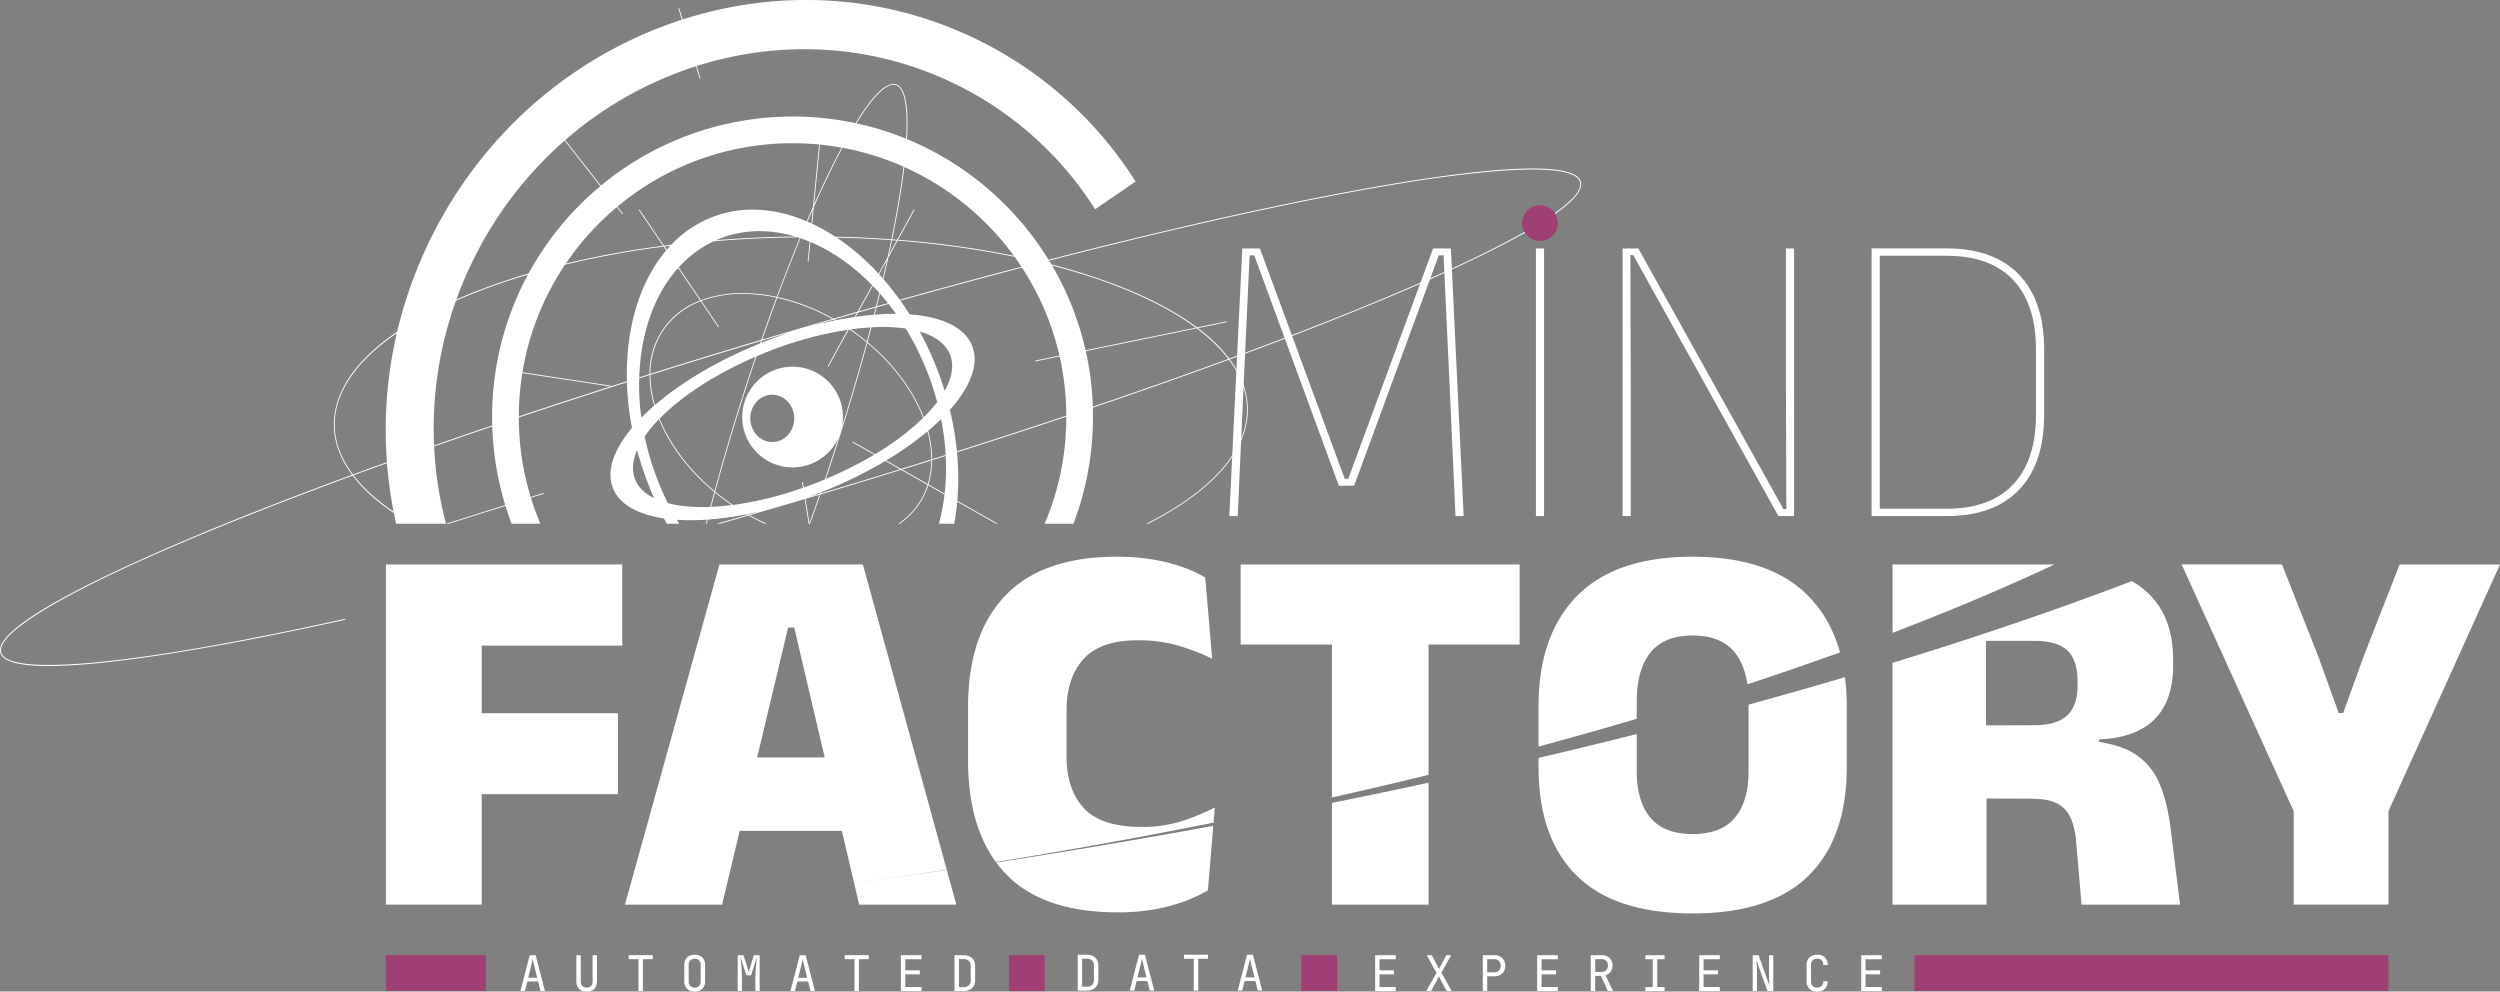 <svg xmlns="http://www.w3.org/2000/svg" width="1596.278" height="633.113" viewBox="0 0 1596.278 633.113">
  <rect x="0" y="0" width="1596.278" height="633.113" fill="#808080" stroke="none"/>
  <g id="c" transform="translate(0.003 0.028)">
    <g id="Group_1057" data-name="Group 1057" transform="translate(332.278 609.573)">
      <path id="Path_1974" data-name="Path 1974" d="M254.39,494.8l5.956-22.884h3.788l5.93,22.884h-2.847l-1.5-6.087h-6.923l-1.5,6.087H254.4Zm4.95-8.464h5.773l-1.75-7.053c-.34-1.332-.6-2.456-.784-3.357s-.3-1.489-.34-1.75c-.039.274-.157.862-.34,1.75s-.444,2.012-.784,3.318l-1.75,7.08Z" transform="translate(-254.39 -471.606)" fill="#fff"/>
      <path id="Path_1975" data-name="Path 1975" d="M288.333,495.118a6.406,6.406,0,0,1-4.885-1.776,6.684,6.684,0,0,1-1.7-4.807V471.92h2.821v16.615a4.488,4.488,0,0,0,.927,2.978,4.193,4.193,0,0,0,5.656,0,4.424,4.424,0,0,0,.94-2.978V471.92h2.821v16.615a6.751,6.751,0,0,1-1.672,4.833A6.466,6.466,0,0,1,288.333,495.118Z" transform="translate(-246.013 -471.606)" fill="#fff"/>
      <path id="Path_1976" data-name="Path 1976" d="M313.58,494.813v-20.35h-6.27V471.89h15.361v2.573H316.4v20.35Z" transform="translate(-238.187 -471.616)" fill="#fff"/>
      <path id="Path_1977" data-name="Path 1977" d="M341.145,495.191a7.511,7.511,0,0,1-3.553-.784,5.405,5.405,0,0,1-2.286-2.273,7.324,7.324,0,0,1-.8-3.527V478.263a7.27,7.27,0,0,1,.8-3.54,5.448,5.448,0,0,1,2.286-2.26,8.446,8.446,0,0,1,7.106,0,5.448,5.448,0,0,1,2.286,2.26,7.233,7.233,0,0,1,.8,3.513v10.371a7.323,7.323,0,0,1-.8,3.527,5.405,5.405,0,0,1-2.286,2.273A7.548,7.548,0,0,1,341.145,495.191Zm0-2.534a3.726,3.726,0,0,0,2.834-1.045,4.215,4.215,0,0,0,.993-2.991V478.276a4.157,4.157,0,0,0-.993-2.991,4.349,4.349,0,0,0-5.656,0,4.182,4.182,0,0,0-1.006,2.991v10.345a4.1,4.1,0,0,0,1.006,2.991A3.686,3.686,0,0,0,341.145,492.657Z" transform="translate(-229.86 -471.68)" fill="#fff"/>
      <path id="Path_1978" data-name="Path 1978" d="M360.613,494.807V471.923h3.7l2.377,7.393c.235.666.444,1.332.627,1.985s.327,1.162.405,1.515c.1-.353.235-.862.4-1.515s.353-1.332.562-2.025l2.26-7.367h3.7v22.884h-2.756v-8.307c0-.914.026-1.959.091-3.135s.144-2.364.248-3.592.209-2.39.327-3.513.209-2.09.3-2.926l-3.7,11.442h-2.978l-3.736-11.442c.1.81.209,1.763.313,2.834s.2,2.22.287,3.422.157,2.4.222,3.592.091,2.3.091,3.318v8.307H360.6Z" transform="translate(-221.871 -471.61)" fill="#fff"/>
      <path id="Path_1979" data-name="Path 1979" d="M386.39,494.8l5.956-22.884h3.788l5.93,22.884h-2.847l-1.5-6.087h-6.923l-1.5,6.087H386.4Zm4.95-8.464h5.773l-1.75-7.053c-.34-1.332-.6-2.456-.784-3.357s-.3-1.489-.34-1.75c-.039.274-.157.862-.34,1.75s-.444,2.012-.784,3.318l-1.75,7.08Z" transform="translate(-213.975 -471.606)" fill="#fff"/>
      <path id="Path_1980" data-name="Path 1980" d="M419.18,494.813v-20.35h-6.27V471.89h15.361v2.573H422v20.35H419.18Z" transform="translate(-205.855 -471.616)" fill="#fff"/>
      <path id="Path_1981" data-name="Path 1981" d="M440.39,494.8V471.92h13.166v2.573H443.185v7.08h9.274v2.534h-9.274v8.124h10.371V494.8Z" transform="translate(-197.442 -471.606)" fill="#fff"/>
      <path id="Path_1982" data-name="Path 1982" d="M466.6,494.8V471.92h5.93a8.169,8.169,0,0,1,3.84.849,6.2,6.2,0,0,1,2.508,2.377,7.026,7.026,0,0,1,.888,3.631v9.117a7.327,7.327,0,0,1-.888,3.657,6.26,6.26,0,0,1-2.508,2.4,8.169,8.169,0,0,1-3.84.849Zm2.821-2.508h3.109a4.41,4.41,0,0,0,3.239-1.163,4.332,4.332,0,0,0,1.176-3.226V478.79a4.29,4.29,0,0,0-1.176-3.2,4.43,4.43,0,0,0-3.239-1.163h-3.109V492.3Z" transform="translate(-189.417 -471.606)" fill="#fff"/>
    </g>
    <g id="Group_1058" data-name="Group 1058" transform="translate(688.145 609.56)">
      <path id="Path_1983" data-name="Path 1983" d="M526.84,494.584V471.7h5.93a8.17,8.17,0,0,1,3.84.849,6.2,6.2,0,0,1,2.508,2.377,7.027,7.027,0,0,1,.888,3.631v9.117a7.327,7.327,0,0,1-.888,3.657,6.259,6.259,0,0,1-2.508,2.4,8.17,8.17,0,0,1-3.84.849Zm2.821-2.508h3.108a4.409,4.409,0,0,0,3.24-1.163,4.333,4.333,0,0,0,1.175-3.226V478.57a4.291,4.291,0,0,0-1.175-3.2,4.431,4.431,0,0,0-3.24-1.162h-3.108Z" transform="translate(-526.84 -471.661)" fill="#fff"/>
      <path id="Path_1984" data-name="Path 1984" d="M552.24,494.584,558.2,471.7h3.788l5.93,22.884h-2.848l-1.5-6.087h-6.923l-1.5,6.087h-2.887Zm4.95-8.464h5.773l-1.75-7.054c-.34-1.332-.6-2.456-.784-3.357s-.3-1.489-.34-1.75c-.039.274-.156.862-.34,1.75s-.444,2.012-.784,3.318l-1.75,7.08Z" transform="translate(-519.063 -471.661)" fill="#fff"/>
      <path id="Path_1985" data-name="Path 1985" d="M585.03,494.593v-20.35h-6.27V471.67h15.361v2.573h-6.27v20.35Z" transform="translate(-510.943 -471.67)" fill="#fff"/>
      <path id="Path_1986" data-name="Path 1986" d="M605.03,494.584l5.956-22.884h3.788l5.93,22.884h-2.847l-1.5-6.087h-6.923l-1.5,6.087h-2.887Zm4.95-8.464h5.773L614,479.067c-.34-1.332-.6-2.456-.784-3.357s-.3-1.489-.34-1.75c-.039.274-.157.862-.34,1.75s-.444,2.012-.784,3.318l-1.75,7.08Z" transform="translate(-502.9 -471.661)" fill="#fff"/>
    </g>
    <g id="Group_1059" data-name="Group 1059" transform="translate(878.049 609.573)">
      <path id="Path_1987" data-name="Path 1987" d="M672.23,494.8V471.92H685.4v2.573H675.025v7.08H684.3v2.534h-9.274v8.124H685.4V494.8Z" transform="translate(-672.23 -471.606)" fill="#fff"/>
      <path id="Path_1988" data-name="Path 1988" d="M697.19,494.8l6.583-11.6L697.53,471.92H700.8l3.54,6.766c.183.353.379.731.575,1.149s.366.732.483.954c.1-.235.261-.549.457-.954s.392-.784.575-1.149l3.605-6.766h3.108l-6.243,11.1,6.583,11.782h-3.226l-3.919-7.275c-.183-.353-.379-.731-.574-1.149s-.353-.732-.457-.993c-.1.248-.261.575-.457.967s-.392.77-.575,1.123l-3.945,7.3H697.19Z" transform="translate(-664.588 -471.606)" fill="#fff"/>
      <path id="Path_1989" data-name="Path 1989" d="M724.84,494.8V471.92h7.367a7.685,7.685,0,0,1,3.7.836,5.988,5.988,0,0,1,2.43,2.338,7.085,7.085,0,0,1,.862,3.579,6.984,6.984,0,0,1-.862,3.553,5.854,5.854,0,0,1-2.43,2.351,7.836,7.836,0,0,1-3.7.836h-4.545v9.4H724.84Zm2.821-11.939h4.545a3.936,3.936,0,0,0,2.965-1.149,4.781,4.781,0,0,0,0-6.126,3.949,3.949,0,0,0-2.965-1.123h-4.545Z" transform="translate(-656.122 -471.606)" fill="#fff"/>
      <path id="Path_1990" data-name="Path 1990" d="M751.43,494.8V471.92H764.6v2.573H754.225v7.08H763.5v2.534h-9.274v8.124H764.6V494.8Z" transform="translate(-647.981 -471.606)" fill="#fff"/>
      <path id="Path_1991" data-name="Path 1991" d="M777.64,494.8V471.92h7.079a7.357,7.357,0,0,1,3.579.836,5.928,5.928,0,0,1,2.377,2.3,6.817,6.817,0,0,1,.849,3.448,6.665,6.665,0,0,1-1.2,3.984,6.108,6.108,0,0,1-3.279,2.286l4.794,10.031h-3.318l-4.389-9.718h-3.67V494.8Zm2.821-12.252h4.258a3.7,3.7,0,0,0,2.821-1.11,4.568,4.568,0,0,0,0-5.878,3.74,3.74,0,0,0-2.821-1.1h-4.258Z" transform="translate(-639.956 -471.606)" fill="#fff"/>
      <path id="Path_1992" data-name="Path 1992" d="M804.35,494.8v-2.573h4.676V474.493H804.35V471.92h12.225v2.573H811.9v17.738h4.676V494.8Z" transform="translate(-631.779 -471.606)" fill="#fff"/>
      <path id="Path_1993" data-name="Path 1993" d="M830.63,494.8V471.92H843.8v2.573H833.425v7.08H842.7v2.534h-9.274v8.124H843.8V494.8Z" transform="translate(-623.732 -471.606)" fill="#fff"/>
      <path id="Path_1994" data-name="Path 1994" d="M856.793,494.807V471.923h3.762l6.989,19.593c-.039-.523-.092-1.163-.144-1.933s-.091-1.567-.131-2.417-.052-1.646-.052-2.4V471.91h2.73v22.884h-3.762L859.222,475.2c.039.5.079,1.136.131,1.894s.078,1.567.1,2.417.052,1.659.052,2.43v12.853h-2.73Z" transform="translate(-615.726 -471.61)" fill="#fff"/>
      <path id="Path_1995" data-name="Path 1995" d="M889.919,495.191a7.749,7.749,0,0,1-3.592-.784,5.485,5.485,0,0,1-2.351-2.273,7.185,7.185,0,0,1-.836-3.527V478.263a6.993,6.993,0,0,1,.836-3.54,5.6,5.6,0,0,1,2.351-2.26,7.749,7.749,0,0,1,3.592-.784,7.5,7.5,0,0,1,3.579.8,5.647,5.647,0,0,1,2.325,2.273,7.092,7.092,0,0,1,.81,3.514h-2.821a4.109,4.109,0,0,0-1.019-2.991,3.789,3.789,0,0,0-2.874-1.045,3.936,3.936,0,0,0-2.9,1.032,3.98,3.98,0,0,0-1.045,2.978v10.371a4.065,4.065,0,0,0,1.045,2.991,3.943,3.943,0,0,0,2.9,1.045,3.86,3.86,0,0,0,2.874-1.045,4.131,4.131,0,0,0,1.019-2.991h2.821a7.292,7.292,0,0,1-.81,3.5,5.524,5.524,0,0,1-2.325,2.286,7.5,7.5,0,0,1-3.579.8Z" transform="translate(-607.655 -471.68)" fill="#fff"/>
      <path id="Path_1996" data-name="Path 1996" d="M909.83,494.8V471.92H923v2.573H912.625v7.08H921.9v2.534h-9.274v8.124H923V494.8Z" transform="translate(-599.483 -471.606)" fill="#fff"/>
    </g>
    <rect id="Rectangle_630" data-name="Rectangle 630" width="22.91" height="22.91" transform="translate(644.179 609.861)" fill="#a03f74"/>
    <rect id="Rectangle_631" data-name="Rectangle 631" width="22.91" height="22.91" transform="translate(830.897 609.848)" fill="#a03f74"/>
    <rect id="Rectangle_632" data-name="Rectangle 632" width="63.872" height="22.91" transform="translate(246.397 609.848)" fill="#a03f74"/>
    <rect id="Rectangle_633" data-name="Rectangle 633" width="302.653" height="22.91" transform="translate(1222.396 609.848)" fill="#a03f74"/>
    <path id="Path_1997" data-name="Path 1997" d="M418.333,431.693c-1.123.157-2.26.3-3.383.457l3.37-.47h.013Z" transform="translate(127.047 132.177)" fill="#1b2326"/>
    <path id="Path_1998" data-name="Path 1998" d="M1009.424,115.971c-5.46-18.313-101.738-2.652-158.648,8.32-52.887,10.2-114.551,24.36-181.258,41.536a192.623,192.623,0,0,0-90.4-77.038c1.045-17.307-.078-32.785-6.962-34.966-6.91-2.181-16.771,9.94-25.9,24.791a192.083,192.083,0,0,0-162.54,39.851L360.883,89.416a237.184,237.184,0,0,1,83.491-47.14l2.4,7.928.522-.157-2.4-7.942c53.7-17.019,112.919-14.329,166.328,12.16A219.573,219.573,0,0,1,699.247,133.6l25.836-17.738A248.742,248.742,0,0,0,625.292,25.91C564.463-4.276,496.987-7.2,435.884,12.391l-2.194-7.249-.522.157,2.194,7.262C368.642,34.113,309.6,82.52,275.264,151.747a279.049,279.049,0,0,0-21.682,59.993c-26.737,18.26-40.8,38.9-40.387,60.149.209,10.8,4.18,21.291,11.6,31.257-31.413,11.547-60.7,22.845-87.252,33.738C83.923,358.88-5.224,398.47.236,416.808c1.829,6.1,13.663,8.425,30.786,8.425,34.339,0,89.878-9.431,127.848-16.745,19.4-3.749,39.982-8.02,61.547-12.774v-.627c-21.617,4.781-42.229,9.052-61.651,12.8C62.279,426.5,4.716,429.674.837,416.625c-3.905-13.049,46.016-41.9,136.939-79.154,26.607-10.907,55.93-22.231,87.409-33.791,6.361,8.4,15.165,16.419,26.332,23.929.457,2.273.927,4.546,1.45,6.792h31.818a236.357,236.357,0,0,1-7.6-49.36q18.221-6.368,37.148-12.787a191.726,191.726,0,0,0,8.255,50.2l-37.8,11.938h1.789l36.168-11.416c1.189,3.853,2.508,7.667,3.932,11.416h18.352a175.722,175.722,0,0,1-6.034-16.536l8.19-2.586-.157-.522-8.19,2.586a174.75,174.75,0,0,1-7.589-50.784c22.427-7.5,45.494-15.008,69.044-22.492a186.548,186.548,0,0,0,3.226,29.154c-11.651,13.924-16.484,27.508-12.16,38.441,4.114,10.41,15.922,16.863,32.589,19.344.6,1.136,1.228,2.26,1.842,3.383h7.863c-.509-.836-1.006-1.672-1.5-2.521a143.627,143.627,0,0,0,19.227-.091c-.222.862-.444,1.75-.666,2.612h.562c.222-.875.444-1.763.666-2.652a208.537,208.537,0,0,0,24.647-3.357c.222.131.444.248.666.366q-9.855,2.841-19.632,5.643h2.207c6.021-1.711,12.1-3.487,18.156-5.238,3.422,1.92,6.883,3.67,10.358,5.238h1.345c-3.67-1.62-7.341-3.448-10.959-5.46q17.457-5.055,35.1-10.28l2.482,15.726h.914q3.35-9.189,6.635-18.7,26.019-7.778,51.476-15.674l16.889,9.574a46.581,46.581,0,0,1-6.021,12.369,47.069,47.069,0,0,1-12.578,12.435h.953a47.79,47.79,0,0,0,12.082-12.121,46.9,46.9,0,0,0,6.048-12.409l10.371,5.878a124.027,124.027,0,0,1-3.6,18.652h9.77q1.293-6.838,1.959-14.054l24.791,14.054h1.1l-25.849-14.642a170.432,170.432,0,0,0-.209-30.943q35.737-11.364,69.8-22.78v.222a174.076,174.076,0,0,1-13.793,68.143H685.4a191.177,191.177,0,0,0,12.461-68.143c0-1.985-.039-3.958-.091-5.93,30.355-10.306,59.431-20.559,86.874-30.643,7.315,9.77,11.364,20.141,11.573,30.943.509,26.737-22.14,52.534-64.29,73.786h1.2c41.719-21.251,64.146-47.035,63.624-73.786-.209-10.763-4.154-21.225-11.521-31.152,31.257-11.481,60.384-22.74,86.821-33.582,53.631-21.983,142.765-61.573,137.318-79.912ZM652.212,170.32c-25.314,6.622-51.28,13.663-77.717,21.069-3.318-4.611-6.779-9.026-10.384-13.153q1.646-7.053,3.135-13.872l5.9-10.737a607.392,607.392,0,0,1,74.713,10.358c1.5,2.077,2.939,4.18,4.349,6.322Zm-80.121,30.029c-4.31-.026-8.83.157-13.519.549.4-1.58.771-3.122,1.176-4.7,2.534-.718,5.081-1.437,7.6-2.155C568.97,196.091,570.55,198.181,572.091,200.349Zm-13.885,89.93a247.925,247.925,0,0,1-30.9,15.5q4.918-14.479,9.64-29.441c6.178-19.54,11.834-38.793,16.863-57.354,16.915,14.107,29.167,30.969,35.619,47.819a165.9,165.9,0,0,1-30.7,23.158L544.675,282l-.261.483,13.793,7.811ZM418.185,258.6a69.572,69.572,0,0,1-2.874-19.279q34.659-10.893,70.507-21.6c-.17.509-.353,1.019-.536,1.528-27.1,10.933-50.34,24.909-67.1,39.368Zm64.185-30.826q-4.722,13.95-9.274,28.37c-6.178,19.54-11.834,38.793-16.863,57.38-15.975-13.3-28.187-29.363-35.032-46.291C435.048,253.119,456.5,238.921,482.37,227.779Zm-74.2,13.14c.849-27.9,9.522-52.769,24.8-69.841l14.094,20.781a49.008,49.008,0,0,0-32.315,46.983c-2.207.692-4.389,1.385-6.583,2.077Zm17.594-81.466-1.411-2.077c1.228-.157,2.456-.313,3.7-.47C427.263,157.742,426.505,158.578,425.761,159.453Zm77.038-7.837c2.194-.039,4.4-.078,6.6-.091.418.131.836.274,1.241.418-4.911,11.873-9.835,24.452-14.694,37.566a103.962,103.962,0,0,0-21.526-2.377h-.157a75.082,75.082,0,0,0-26.672,4.545l-14.237-20.99a70.751,70.751,0,0,1,22.362-16.641c15.321-1.28,31.035-2.116,47.074-2.416Zm-45.585,1.737c1.045-.457,2.077-.9,3.135-1.306,15.125-5.76,31.361-5.773,47.323-1.058-1.62.026-3.252.039-4.872.078q-23.139.431-45.572,2.273Zm59.731.927L515.7,166.872l.536.052,1.215-12.435c13.924,5.865,27.39,15.269,39.42,27.6L547.588,199q-7.7,2.194-15.465,4.441a130.548,130.548,0,0,0-35.685-13.832c4.872-13.1,9.783-25.653,14.681-37.513,1.946.666,3.866,1.371,5.8,2.168ZM515.6,141.519c1.11-2.612,2.234-5.186,3.344-7.719l-.862,8.8c-.823-.379-1.659-.731-2.482-1.084Zm51.137,22.662-5.773,10.528a149.6,149.6,0,0,0-26.75-23.041c11.821.274,23.459.823,34.836,1.646-.731,3.553-1.5,7.184-2.312,10.867Zm2.847-10.828,2.965.235-4.9,8.921Q568.65,157.866,569.584,153.353ZM548.332,198.8l8.947-16.288q2.116,2.194,4.18,4.506-1.038,4.291-2.142,8.647-5.486,1.548-10.985,3.122Zm10.815-2.443c-.379,1.528-.771,3.043-1.162,4.585-3.749.313-7.615.745-11.573,1.319l1.489-2.717q5.623-1.607,11.233-3.2Zm2.181-21.225,5-9.078c-.849,3.84-1.737,7.746-2.652,11.69-.784-.888-1.554-1.75-2.338-2.612ZM531.4,203.654q-20.69,5.976-41.628,12.226c-1.032.3-2.051.614-3.069.914,3.161-9.091,6.348-18.012,9.561-26.672A130.221,130.221,0,0,1,531.4,203.654Zm-107.629,6.884a49.919,49.919,0,0,1,23.6-18.221L458.611,208.9l.457-.3L447.888,192.12a74.361,74.361,0,0,1,26.359-4.467h.157A102.072,102.072,0,0,1,495.733,190c-3.252,8.764-6.479,17.777-9.679,26.972-23.942,7.158-47.584,14.394-70.768,21.682A49.794,49.794,0,0,1,423.776,210.538Zm62.67,6.975c1.163-.353,2.325-.692,3.5-1.045q8.973-2.684,17.908-5.3-10.227,3.174-20.69,7.288c-.418.157-.81.34-1.215.5l.509-1.45Zm45.716-13.441c.313.183.64.34.953.522q-7.876,1.626-16.053,3.866Q524.625,206.247,532.162,204.072Zm.731-.209q7.151-2.077,14.276-4.1l-1.424,2.6c-3.853.575-7.811,1.267-11.821,2.077C533.586,204.242,533.233,204.059,532.893,203.863Zm23,5.159q-1.176,4.467-2.4,9.013c-3.226-2.665-6.6-5.238-10.162-7.68a.729.729,0,0,1-.1-.065c4.363-.6,8.595-1.032,12.67-1.267Zm36.312,66.393a69.991,69.991,0,0,1,2.443,17.934q-9.6,3.017-19.305,6.021l-9.509-5.395A208.8,208.8,0,0,0,592.206,275.4Zm.444-.379c2.952-2.482,5.708-4.99,8.268-7.484a164.024,164.024,0,0,1,2.9,22.91c-2.874.914-5.747,1.816-8.634,2.73a69.97,69.97,0,0,0-2.534-18.143Zm6.191-38.153a205.34,205.34,0,0,0-11.612-25.235c9.757,2.834,16.6,7.772,19.384,14.786,2.678,6.766,1.28,14.694-3.435,23.08Q601.219,243.2,598.842,236.883Zm-6.087,2.312a176.011,176.011,0,0,1,5.643,17.529,92.875,92.875,0,0,1-8.568,9.653c-6.544-16.928-18.887-33.856-35.881-47.976.862-3.161,1.685-6.3,2.521-9.418a110.823,110.823,0,0,1,21.826.745A175.926,175.926,0,0,1,592.755,239.195Zm-32.85-43.7c.666-2.665,1.358-5.355,1.985-7.981,1.711,1.933,3.4,3.932,5.029,6q-3.507.98-7.027,1.985Zm87.435-32.21a603.923,603.923,0,0,0-73.89-10.2l10.5-19.122-.483-.261L572.849,153.04c-1.045-.078-2.1-.157-3.161-.222,2.116-10.358,3.918-20.206,5.394-29.454.8-5,1.633-10.737,2.351-16.719A175.424,175.424,0,0,1,647.34,163.28ZM570.5,54.123a5.071,5.071,0,0,1,1.489.222c5.551,1.75,7.759,13.832,6.583,34.209a189.547,189.547,0,0,0-31.74-9.822c9.888-16,18.09-24.621,23.681-24.621Zm6.426,52.273q-.96,7.915-2.377,16.863c-1.476,9.274-3.292,19.135-5.408,29.493q-17.614-1.274-35.8-1.659a118.257,118.257,0,0,0-14.747-8.255l1.058-10.658c3.579-8.085,7.132-15.752,10.619-22.91q3.918-8.013,7.628-14.943A173.643,173.643,0,0,1,576.924,106.4Zm-39.577-12.16c-2.8,5.225-5.368,10.306-7.563,14.8-3.279,6.727-6.609,13.911-9.979,21.447L523.541,92.3q6.995.686,13.806,1.933Zm-143.509,38,3.553,4.532.431-.34-3.579-4.545A174.039,174.039,0,0,1,506.065,91.428c5.708,0,11.364.287,16.941.81L519.1,132.05c-1.345,3.017-2.678,6.1-4.023,9.235-20.1-8.555-40.909-10.1-59.927-2.847a71.939,71.939,0,0,0-26.528,17.8l-4.676.588-15.7-23.158-.444.3,15.543,22.936a598.019,598.019,0,0,0-62.056,11.338,176.064,176.064,0,0,1,32.537-36.024ZM302.5,165.253a244.228,244.228,0,0,1,57.981-75.484L383.3,118.818a192.579,192.579,0,0,0-45.807,55.774,396.91,396.91,0,0,0-40.309,14.133c-1.959.823-3.879,1.646-5.786,2.482a246.582,246.582,0,0,1,11.1-25.967ZM213.743,271.875c-.418-21.317,14.094-41.589,39.642-59.209a272.923,272.923,0,0,0-6.335,82.393q-10.991,3.958-21.656,7.863C218.027,293.114,213.952,282.7,213.743,271.875Zm37.579,54.82c-10.658-7.249-19.266-15.034-25.549-23.263q10.5-3.86,21.33-7.746A269.741,269.741,0,0,0,251.322,326.7Zm25.823-42.307a241.625,241.625,0,0,1,13.976-92.412A381.836,381.836,0,0,1,337.1,175.336a190.954,190.954,0,0,0-22.884,90.9c0,1.789.052,3.579.1,5.368q-18.926,6.407-37.161,12.787Zm54.115-18.5a176.193,176.193,0,0,1,2.247-27.7l56.257,8.555.078-.549-56.257-8.555a173.928,173.928,0,0,1,27.194-68.652,601.419,601.419,0,0,1,62.931-11.56l1.646,2.429C408.3,180,399.416,209.95,400.278,243.388q-35.325,11.227-69.031,22.492Zm83.491-26.411a70.664,70.664,0,0,0,2.965,19.488c-2.939,2.547-5.695,5.107-8.216,7.68a156.2,156.2,0,0,1-1.371-25.079c2.207-.692,4.4-1.4,6.609-2.09Zm-9.235,66.563c-2.194-5.564-1.633-11.938,1.267-18.7a205.212,205.212,0,0,0,6.518,20.154c1.371,3.605,2.834,7.132,4.363,10.593-5.917-2.9-10.11-6.923-12.147-12.043Zm20.925,15.23c-2.573-5.172-4.937-10.541-7.04-16.092a178.145,178.145,0,0,1-7.8-26.463,85.723,85.723,0,0,1,9.169-11.063c6.91,16.993,19.214,33.111,35.293,46.434-.862,3.2-1.711,6.387-2.547,9.535-10.306.4-19.5-.379-27.064-2.351Zm27.639,2.325c.8-3.03,1.62-6.061,2.443-9.13,3.252,2.665,6.622,5.238,10.162,7.667.17.1.327.222.5.327C462.647,323.038,458.272,323.417,454.079,323.6ZM468,322.359c-.34-.222-.666-.431-1.006-.666q-5.388-3.7-10.319-7.8c5.055-18.639,10.737-37.957,16.928-57.589q4.624-14.636,9.431-28.827c2.181-.927,4.376-1.829,6.622-2.717a236.144,236.144,0,0,1,51.594-14.2L528.4,233.97l.483.261,13.049-23.772c.157-.026.326-.026.5-.052.2.131.418.261.614.4q5.408,3.723,10.306,7.811c-4.715,17.4-9.979,35.41-15.713,53.7a32.15,32.15,0,1,0-2.26,7.145q-4.291,13.5-8.751,26.62c-1.371.562-2.743,1.123-4.128,1.685-3.109,1.228-6.2,2.377-9.274,3.474l-.549-3.54-.536.091.562,3.644a225.522,225.522,0,0,1-44.71,10.972Zm39.12-55.238c0,8.333-6.283,15.1-14.028,15.1s-14.028-6.766-14.028-15.1,6.283-15.1,14.028-15.1S507.123,258.788,507.123,267.121ZM523.5,315.162l-3.8,1.136c-1.228.366-2.456.731-3.7,1.1,2.56-.927,5.133-1.868,7.72-2.874C523.646,314.731,523.58,314.953,523.5,315.162Zm-46.056,13.049q3.233-.647,6.531-1.411l-5.956,1.724C477.825,328.42,477.629,328.315,477.446,328.211Zm39.368,5.773-2.443-15.478c1.842-.549,3.657-1.071,5.5-1.62,1.123-.34,2.247-.666,3.37-1.006q-3.194,9.189-6.426,18.117Zm7.315-19.018c.078-.235.17-.47.248-.705.209-.078.4-.157.6-.222a280.86,280.86,0,0,0,40.308-19.723l9.339,5.29q-24.961,7.739-50.5,15.374Zm68.274-5.93-16.327-9.248q9.307-2.88,18.548-5.786a54.086,54.086,0,0,1-2.221,15.047Zm10.763,6.1L592.873,309.3a53.719,53.719,0,0,0,2.286-15.478c2.913-.914,5.8-1.829,8.7-2.743a148,148,0,0,1-.692,24.06ZM611,288.163a191.41,191.41,0,0,0-4.48-26.5c13.14-14.76,18.809-29.271,14.224-40.831-4.7-11.886-19.41-18.626-39.956-20.167-1.907-3.017-3.905-5.917-5.93-8.751,26.437-7.406,52.4-14.433,77.7-21.069a173.983,173.983,0,0,1,23.9,56.178l-15.622,3.213.1.536,15.635-3.213a175.907,175.907,0,0,1,4.284,37.8c-22.675,7.6-46.016,15.217-69.854,22.793Zm60.776-118.627c38.336,9.953,69.946,23.55,91.719,39.668l-70.351,14.42a190.383,190.383,0,0,0-21.382-54.089ZM697.8,259.663a191.419,191.419,0,0,0-4.519-35.515l70.794-14.512a102.154,102.154,0,0,1,20.22,19.514c-27.325,10.031-56.283,20.246-86.508,30.512Zm174.087-64.368c-26.489,10.854-55.669,22.127-86.978,33.634a100.5,100.5,0,0,0-20-19.462l18.469-3.788-.1-.536-18.953,3.879c-14-10.436-32.341-19.984-54.663-28.279a392.153,392.153,0,0,0-38.31-11.938c-.483-.823-1.019-1.633-1.515-2.443,66.628-17.15,128.214-31.3,181.049-41.484,57.315-11.05,100.876-16.654,127.639-16.654,18.286,0,28.71,2.625,30.29,7.915,3.905,13.049-46.03,41.9-136.939,79.154Z" transform="translate(0 0)" fill="#fff"/>
    <g id="Group_1060" data-name="Group 1060" transform="translate(246.397 355.444)">
      <path id="Path_1999" data-name="Path 1999" d="M206.482,275.89H188.64V493.106h61.181V422.573h87.03V370.9h-87.03V327.732h89.747V275.89H206.482Z" transform="translate(-188.64 -270.966)" fill="#fff"/>
      <path id="Path_2000" data-name="Path 2000" d="M511.016,470.977q-29.369,4.349-59.17,8.412l3.213,13.728H517.1ZM457.437,275.9h-91.6L305.49,493.116h62.043l11.22-47.088h65.269l7.811,33.347q29.82-4.075,59.143-8.568ZM389.921,399.124l19.762-82.942h3.905l19.449,82.942Z" transform="translate(-152.864 -270.963)" fill="#fff"/>
      <path id="Path_2001" data-name="Path 2001" d="M486.99,427.1q70.69-10.913,138.6-23.446l-3.435,41.171a87.577,87.577,0,0,1-15.217,7.132,112.867,112.867,0,0,1-19.279,5.107,132.2,132.2,0,0,1-22.949,1.868q-48.609,0-72.153-25.157A78.04,78.04,0,0,1,486.99,427.1Z" transform="translate(-97.293 -231.849)" fill="#fff"/>
      <path id="Path_2002" data-name="Path 2002" d="M630.78,432.231l-.81,9.679q-67.712,13.6-139,25.131-17.751-24.314-17.738-64.891V367.81q0-45.886,23.707-70.782t71.3-24.909a139.637,139.637,0,0,1,22.518,1.7,112.482,112.482,0,0,1,18.783,4.676,85.444,85.444,0,0,1,15.125,6.883l4.415,51.842a147.526,147.526,0,0,0-21.33-8.242A90.319,90.319,0,0,0,581.5,325.49q-23.629,0-34.509,11.9t-10.88,33.138V399.6q0,21.062,11.05,33.059,11.05,11.971,36.716,11.978a83.6,83.6,0,0,0,25.666-3.657,137.418,137.418,0,0,0,21.238-8.751Z" transform="translate(-101.506 -272.12)" fill="#fff"/>
      <path id="Path_2003" data-name="Path 2003" d="M651.11,395.482q31.231-6.27,61.69-12.892v77.861H651.11Z" transform="translate(-47.044 -238.297)" fill="#fff"/>
      <path id="Path_2004" data-name="Path 2004" d="M784.606,275.9v51.15H726.468v83.2q-30.349,7.426-61.69,14.446V327.05H606.47V275.9Z" transform="translate(-60.712 -270.963)" fill="#fff"/>
      <path id="Path_2005" data-name="Path 2005" d="M924.27,297.107Q899.622,272.126,850.5,272.12t-73.76,24.987q-24.647,24.98-24.647,70.7v25.536q32.033-8.66,62.709-17.738V364.584q0-20.4,8.764-31.27,8.739-10.874,26.933-10.88t26.946,10.88q6.211,7.719,8.007,20.259,30.427-9.992,59.144-20.376Q938.6,311.645,924.27,297.107Zm23.485,51.933q-30.114,8.9-61.56,17.529v42.712q0,19.044-8.751,29.493T850.5,449.224q-18.181,0-26.933-10.449T814.8,409.281V385.339q-30.859,7.778-62.709,15.256v5.63q0,45.553,24.478,69.606T850.5,499.877q49.451,0,73.943-24.047,24.471-24.06,24.464-69.606V367.81a145.709,145.709,0,0,0-1.149-18.77Z" transform="translate(-16.127 -272.12)" fill="#fff"/>
      <path id="Path_2006" data-name="Path 2006" d="M1024.249,275.9h-99.1v43.678c37-14.159,71.526-28.736,103.292-43.626C1027.071,275.913,1025.673,275.9,1024.249,275.9Zm78.684,170.3q-2.194-18.515-7.563-30.852a40.433,40.433,0,0,0-16.484-19.031q-8.366-5.035-21.839-7.066v-1.685q23.276-.862,35.266-12.67t11.978-34.418v-3.905q0-29.742-19.2-45.207a50.469,50.469,0,0,0-7.145-4.794c-46.983,17.908-98.094,35.371-152.8,52.169V493.116h60.006V425.352l28.723.118q9.679,0,15.635,2.717a18.547,18.547,0,0,1,9.013,8.83q3.056,6.132,3.905,16.5l3.4,39.6h62.892Zm-59.653-93.143q0,13.088-6.635,19.292t-21.408,6.2l-30.421.1V324.672h30.421q15.125,0,21.578,6.2t6.466,19.292Z" transform="translate(36.859 -270.963)" fill="#fff"/>
      <path id="Path_2007" data-name="Path 2007" d="M1269.749,275.89h-64.08l-23.276,59.5-12.748,35.345h-2.9L1154,335.386l-23.446-59.5H1066.47l71.552,157.564v59.653h60.515V433.427Z" transform="translate(80.127 -270.966)" fill="#fff"/>
    </g>
    <g id="Group_1061" data-name="Group 1061" transform="translate(784.932 158.591)">
      <path id="Path_2008" data-name="Path 2008" d="M610.175,209.6l3.736-80.761h2.952l54.01,147.088h9.77l54.023-147.088h3.069l3.749,80.63,3.866,85.842h5.225L742.411,124.42H731.048L676.894,271.508h-2.273L620.467,124.42H609.234L600.94,295.307H606.3Z" transform="translate(-600.94 -124.407)" fill="#fff"/>
      <rect id="Rectangle_634" data-name="Rectangle 634" width="5.212" height="170.887" transform="translate(195.756 0.013)" fill="#fff"/>
      <path id="Path_2009" data-name="Path 2009" d="M798.4,211.607l-.261-82.9h1.868l92.673,166.6H902.7V124.42h-5.212v89.185l.274,77.286h-1.881L803.222,124.42H793.19V295.307H798.4Z" transform="translate(-542.078 -124.407)" fill="#fff"/>
      <path id="Path_2010" data-name="Path 2010" d="M1009.046,278.525q16.046-16.771,16.04-47.806V189q0-31.152-16.04-47.871T962.781,124.41H914.91v170.9h47.872Q992.993,295.31,1009.046,278.525Zm-88.924,12.1V129.1h42.516q28.076,0,42.659,15.439t14.577,44.593v41.458q0,29.017-14.577,44.527t-42.659,15.5H920.122Z" transform="translate(-504.811 -124.41)" fill="#fff"/>
    </g>
    <circle id="Ellipse_121" data-name="Ellipse 121" cx="11.377" cy="11.377" r="11.377" transform="translate(971.924 131.044)" fill="#a03f74"/>
  </g>
</svg>
